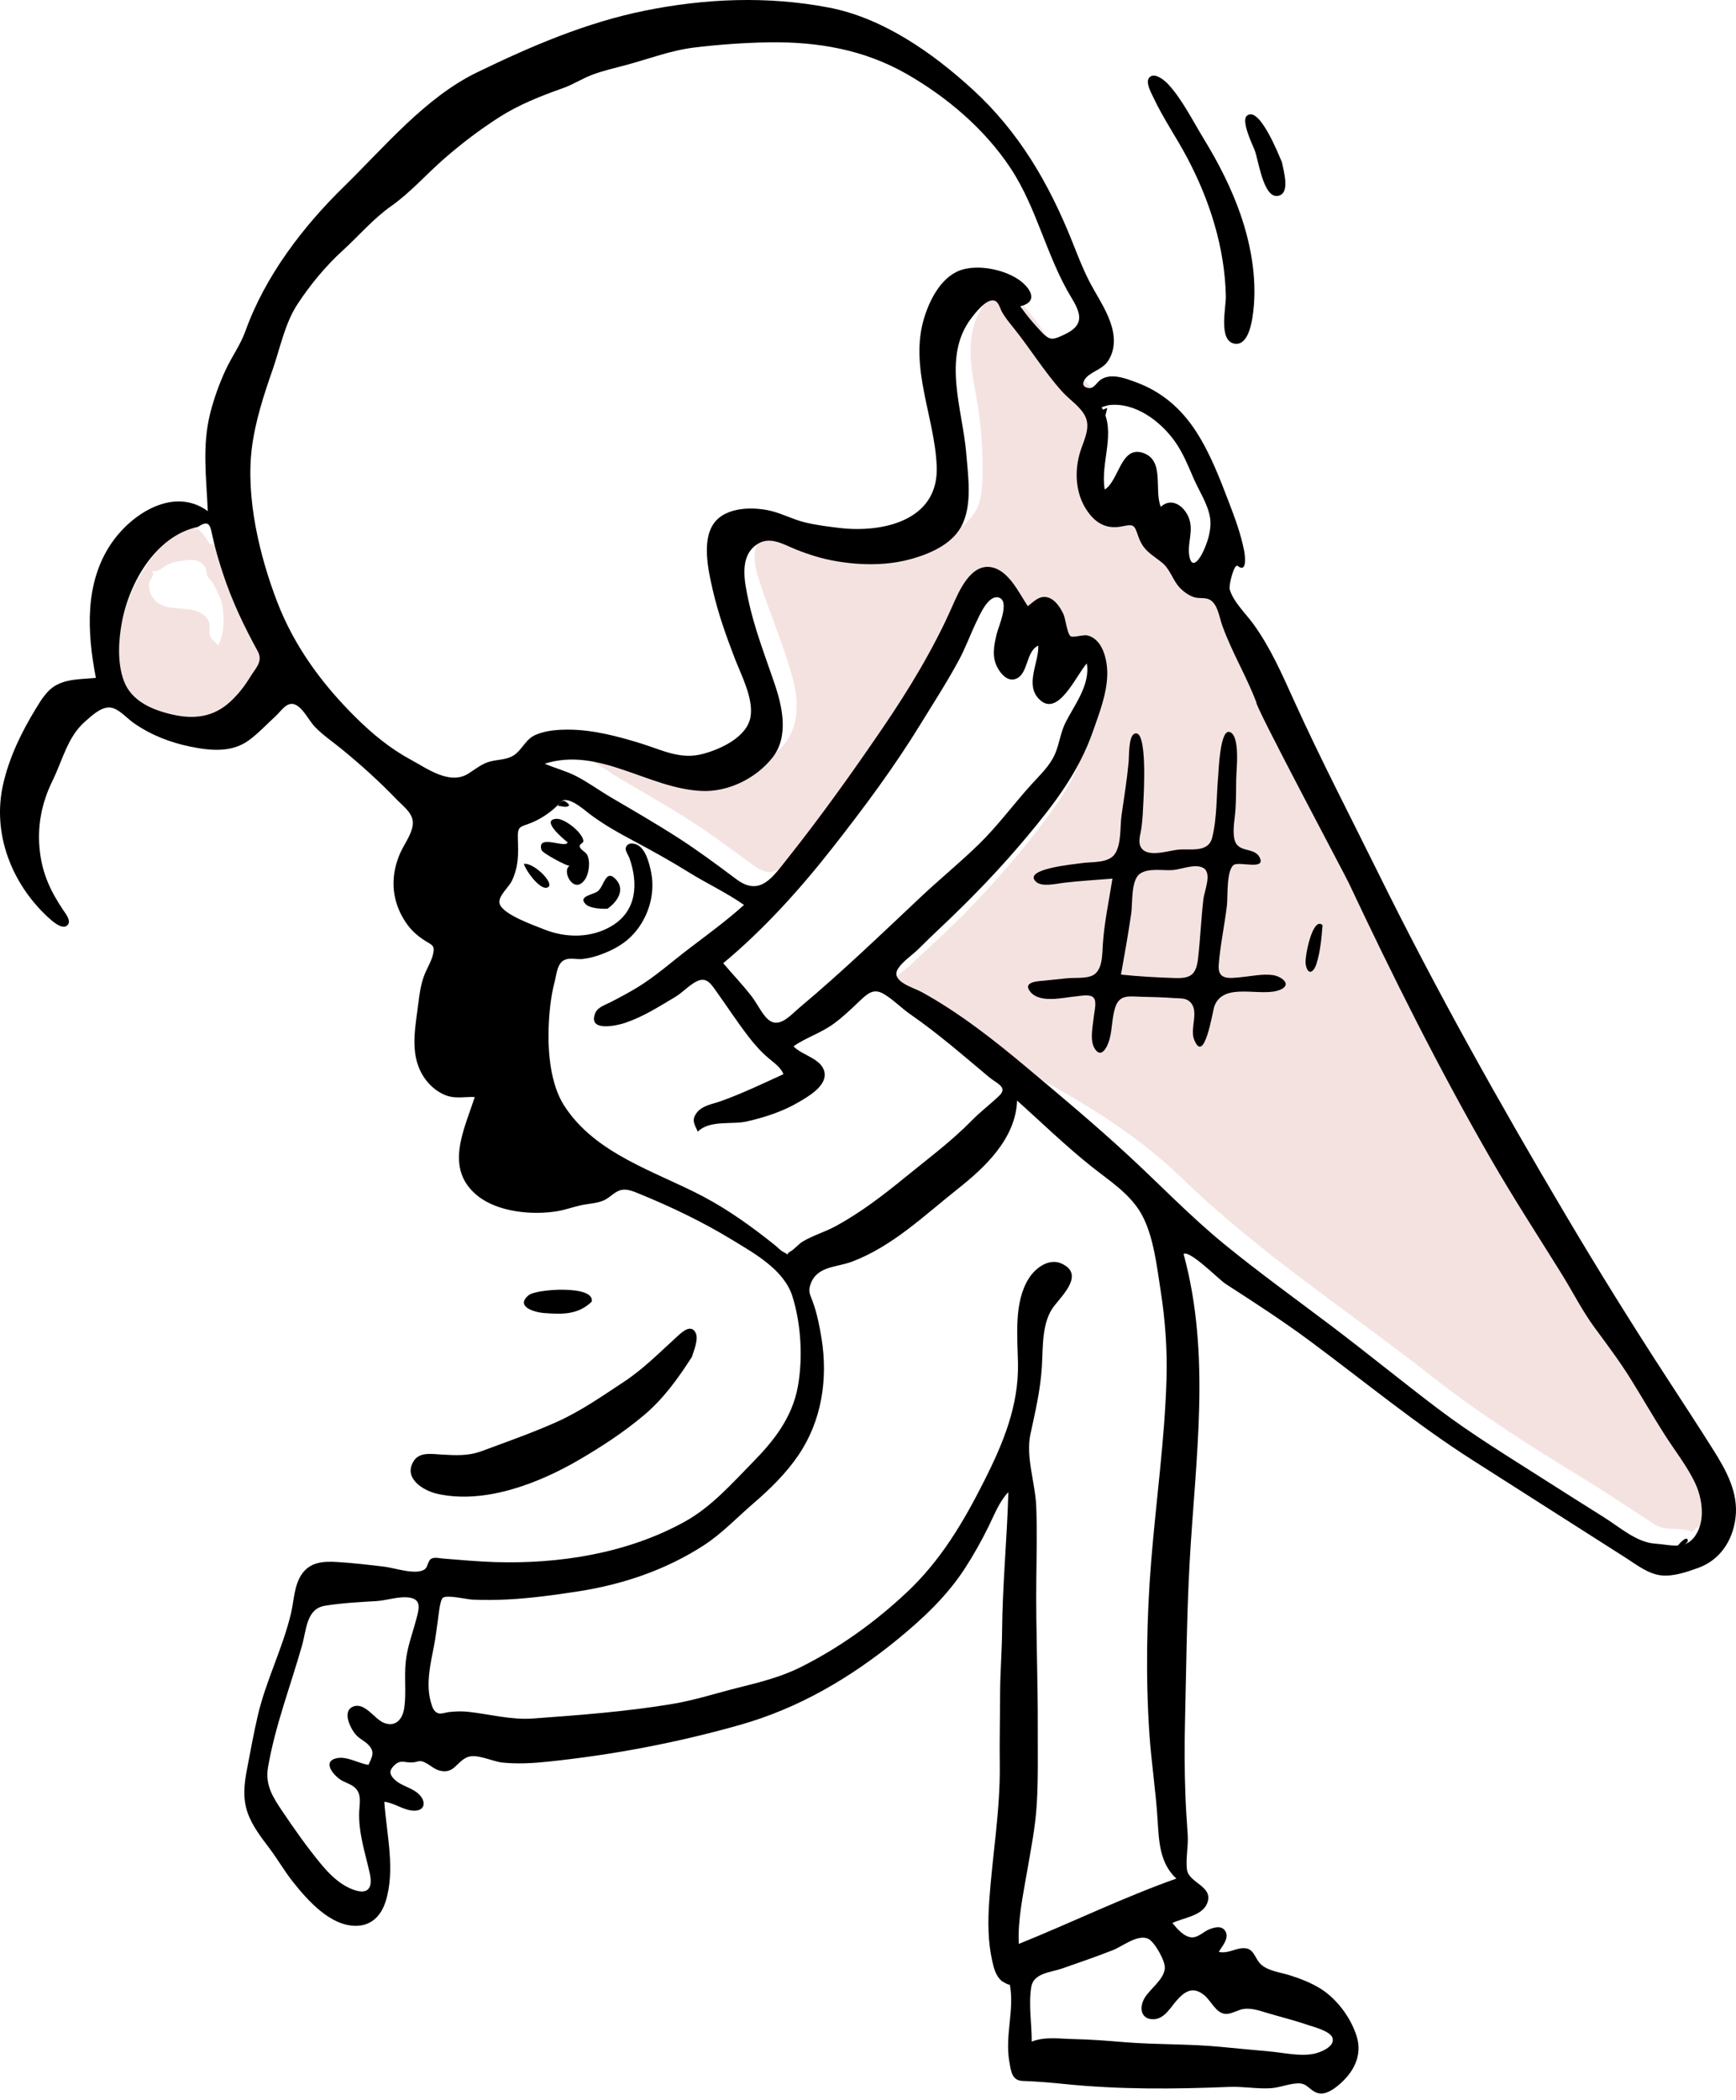 <svg width="220" height="266" viewBox="0 0 220 266" fill="none" xmlns="http://www.w3.org/2000/svg">
<path fill-rule="evenodd" clip-rule="evenodd" d="M126.671 36.71C128.093 36.549 128.296 38.591 128.49 39.522C129.038 39.156 129.526 39.506 129.65 38.651C131.384 40.574 132.773 42.782 134.312 44.871C135.789 46.876 138.098 48.471 139.375 50.578C140.459 52.367 138.67 55.084 138.449 56.992C138.2 59.142 138.73 61.602 140.117 63.242C140.766 64.008 141.559 64.541 142.518 64.746C143.472 64.951 144.379 64.359 145.219 64.485C145.916 64.59 145.946 65.077 146.189 65.802C146.522 66.796 146.947 67.734 147.733 68.432C148.613 69.212 149.557 69.437 150.228 70.485C150.813 71.399 151.145 72.285 152.052 72.92C153.264 73.767 155.207 74.022 155.075 76C155.284 75.825 155.492 75.65 155.7 75.475C156.183 77.117 156.847 78.708 157.556 80.252C157.889 80.976 158.06 81.36 158.043 82.166C158.031 82.696 157.756 83.097 158.053 83.611C158.528 84.433 159.799 84.321 160.379 84.986C160.974 85.667 160.357 86.591 161.044 87.185C160.754 87.279 159.952 87.966 160.254 88.382C160.688 88.981 160.72 88.161 161.024 88.259C161.723 88.486 161.575 89.409 162.12 89.659C162.232 89.711 162.224 89.158 162.218 89.016L162.217 89.01L162.638 89.879C166.178 97.133 170.328 104.044 173.664 111.403L174.06 112.288C180.342 126.504 187.81 140.346 196.068 153.385C198.016 156.461 200.154 159.516 201.955 162.68C203.765 165.859 206.021 168.678 208.023 171.718C210.082 174.845 211.967 178.101 214.043 181.214C215.698 183.697 217.722 186.34 217.695 189.542C217.683 190.965 217.487 192.536 216.192 193.301C216.161 192.714 215.322 193.363 215.122 193.507C214.257 194.131 214.727 194.062 213.794 193.844C212.28 193.49 210.988 193.969 209.587 193.058C206.617 191.126 203.689 189.139 200.666 187.296C194.13 183.311 187.66 179.231 181.597 174.469C170.998 166.144 159.484 158.684 149.744 149.214C140.011 139.752 126.797 134.47 115.248 127.549C114.473 127.085 112.255 126.389 112.459 125.283C112.638 124.313 114.634 122.954 115.334 122.282C117.763 119.952 120.293 117.747 122.636 115.317C126.961 110.831 131.255 105.88 134.725 100.616C136.412 98.055 137.274 95.207 138.259 92.296C139.129 89.726 139.932 86.562 138.521 84.02C137.867 82.842 136.965 82.364 135.703 82.454C134.659 82.528 134.706 82.754 134.292 81.581C133.846 80.319 133.483 78.854 132.288 78.123C131.049 77.365 130.206 78.173 129.203 78.931C128.049 77.167 129.634 75.141 127.307 74.973C124.878 74.796 120.499 76.947 119.66 78.857C117.18 84.507 113.953 89.785 110.482 94.816C106.721 100.269 105.875 101.711 101.73 106.846C100.852 107.933 99.856 109.52 98.619 110.179C97.351 110.856 96.299 110.221 95.227 109.442C92.7 107.607 90.243 105.723 87.612 104.043C84.699 102.183 81.704 100.478 78.732 98.725C77.421 97.952 76.177 97.021 74.826 96.326C73.568 95.679 72.197 95.359 70.909 94.792C75.64 93.299 80.624 95.255 85.102 96.807C87.426 97.612 89.856 98.451 92.338 98.234C94.484 98.047 96.432 96.83 98.129 95.502C101.198 93.1 101.439 89.492 100.438 85.846C99.287 81.649 97.525 77.613 96.195 73.473C95.59 71.59 95.173 69.591 96.55 67.963C97.783 66.508 99.379 66.329 101.061 66.902C105.141 68.291 108.76 69.597 113.133 69.465C116.553 69.362 120.902 68.334 123.205 65.392C124.468 63.78 124.516 61.563 124.521 59.563C124.527 57.193 124.386 54.809 124.073 52.462C123.514 48.275 122.063 44.083 123.882 40.017C124.308 39.064 125.496 36.843 126.671 36.71ZM162.217 88.997L162.217 89.01L162.216 89.007C162.215 88.977 162.216 88.977 162.217 88.997ZM18.704 71.397C19.773 69.831 22.698 66.185 24.931 66.983C25.321 67.122 25.603 67.534 25.86 67.841C26.043 68.091 26.223 68.343 26.403 68.596C26.514 68.928 26.714 69.026 27.003 68.89C27.786 70.038 28.891 70.906 29.342 72.316C29.787 73.714 30.985 75.069 31.69 76.351C32.236 77.342 33.468 79.989 33.373 81.229V84.393C33.262 85.623 31.091 87.823 30.327 88.655C28.431 90.722 26.371 90.986 23.561 90.722C21.18 90.499 18.096 89.659 16.485 87.656C14.938 85.733 14.96 82.754 15.189 80.387C15.509 77.082 16.878 74.07 18.704 71.397ZM26.029 71.921C25.593 71.064 24.639 70.852 23.801 70.954C22.964 71.055 22.002 71.13 21.234 71.526C20.525 71.891 20.166 72.531 19.282 72.316C19.632 72.955 19.005 73.324 18.915 73.9C18.799 74.639 19.024 75.302 19.485 75.863C20.44 77.025 21.867 77.003 23.195 77.116C24.317 77.212 25.698 77.409 26.357 78.522C26.782 79.24 26.397 79.757 26.596 80.478C26.743 81.01 27.356 81.315 27.624 81.771C28.522 80.371 28.491 77.372 27.943 75.876C27.684 75.168 27.195 74.248 26.807 73.627C26.68 73.424 26.38 73.181 26.301 73.013C26.163 72.723 26.179 72.217 26.029 71.921Z" fill="#F4E2E1"/>
<path fill-rule="evenodd" clip-rule="evenodd" d="M130.747 258.634C132.372 257.962 134.376 258.276 136.08 258.308C138.219 258.349 140.364 258.521 142.497 258.698C146.593 259.037 150.668 258.894 154.768 259.299C156.803 259.5 158.84 259.686 160.877 259.87C162.66 260.031 164.731 260.531 166.511 260.171C167.246 260.022 169.23 259.29 168.862 258.151C168.579 257.271 166.345 256.729 165.618 256.479C163.906 255.89 162.139 255.468 160.409 254.943C159.52 254.673 158.635 254.383 157.699 254.477C156.905 254.556 156.069 255.184 155.264 255.111C154.074 255.005 153.461 253.423 152.588 252.725C151.199 251.614 150.168 252.208 149.103 253.432C148.315 254.338 147.565 255.707 146.272 255.788C144.628 255.892 144.308 254.399 145.034 253.133C145.702 251.968 147.522 250.772 147.619 249.319C147.681 248.4 146.293 245.943 145.495 245.593C144.152 245.005 142.253 246.561 141.039 247.039C138.918 247.873 136.754 248.611 134.606 249.364C133.138 249.879 130.958 249.925 130.681 251.746C130.334 254.027 130.757 256.344 130.747 258.634ZM46.698 223.568C47.125 222.567 47.574 221.997 46.72 221.067C46.243 220.548 45.569 220.292 45.099 219.753C44.394 218.942 43.288 216.727 44.801 216.17C46.247 215.636 47.465 217.767 48.629 218.236C50.106 218.83 51.022 217.833 51.233 216.339C51.505 214.419 51.206 212.413 51.422 210.469C51.634 208.563 52.263 206.981 52.746 205.156C53.073 203.919 53.473 202.673 51.989 202.399C50.628 202.148 49.05 202.746 47.67 202.826C45.517 202.951 43.339 203.066 41.205 203.408C38.822 203.789 38.865 206.369 38.267 208.478C36.816 213.591 34.871 218.608 33.965 223.879C33.575 226.152 34.61 227.709 35.815 229.496C37.324 231.733 38.893 233.965 40.602 236.038C41.743 237.422 43.028 238.712 44.69 239.348C46.572 240.069 47.291 239.268 46.857 237.305C46.283 234.712 45.418 232.208 45.52 229.508C45.557 228.525 45.828 227.468 45.158 226.645C44.694 226.075 43.898 225.882 43.292 225.535C42.292 224.962 40.745 223.119 42.691 222.722C44.013 222.453 45.418 223.394 46.698 223.568ZM91.653 122.018C92.841 123.422 94.133 124.765 95.259 126.224C95.905 127.061 96.362 128.067 97.055 128.859C98.573 130.596 100.085 128.672 101.429 127.547C106.715 123.123 111.689 118.328 116.726 113.593C119.125 111.337 121.678 109.256 124.039 106.957C126.431 104.629 128.423 101.902 130.664 99.421C131.74 98.23 133.028 97.048 133.693 95.526C134.259 94.228 134.385 92.816 135.03 91.532C136.149 89.31 138.199 86.729 137.729 84.041C136.344 85.578 134.038 91.085 131.622 88.503C129.897 86.659 131.659 83.934 131.582 81.785C129.945 82.52 130.37 85.503 128.625 86.031C127.68 86.316 126.873 85.411 126.433 84.618C125.671 83.246 125.951 81.811 126.296 80.356C126.532 79.364 128.036 76.094 126.549 75.69C125.26 75.341 124.18 77.85 123.752 78.739C122.969 80.37 122.364 82.056 121.504 83.651C120.022 86.402 118.314 89.029 116.687 91.685C113.334 97.155 109.511 102.289 105.579 107.302C101.378 112.657 96.832 117.706 91.653 122.018ZM128.894 139.414C128.724 144.232 124.814 147.886 121.43 150.565C117.106 153.988 113.118 157.88 107.961 159.828C105.975 160.578 103.496 160.362 102.701 162.728C102.39 163.653 102.672 163.993 103.009 164.924C103.536 166.38 103.853 167.96 104.103 169.493C104.954 174.709 104.127 180.02 101.166 184.363C99.593 186.671 97.582 188.634 95.503 190.423C93.429 192.208 91.467 194.29 89.18 195.767C84.304 198.916 78.886 200.724 73.263 201.594C70.339 202.047 67.402 202.45 64.448 202.61C62.917 202.693 61.382 202.708 59.85 202.637C59.165 202.605 56.618 201.993 56.124 202.408C55.743 202.728 55.573 204.664 55.497 205.198C55.335 206.327 55.208 207.441 54.987 208.56C54.545 210.808 53.949 213.35 54.601 215.617C54.79 216.273 54.943 216.807 55.516 217.027C55.88 217.167 56.524 216.921 56.891 216.881C57.723 216.791 58.508 216.756 59.344 216.849C62.088 217.157 64.783 217.899 67.557 217.697C73.47 217.266 79.389 216.825 85.248 215.846C88.097 215.369 90.832 214.468 93.635 213.771C96.306 213.108 98.976 212.437 101.469 211.191C106.353 208.748 110.868 205.516 114.9 201.731C119.206 197.69 122.055 192.899 124.749 187.553C127.114 182.857 129.109 178.104 129.006 172.69C128.94 169.264 128.476 165.019 130.347 161.998C131.202 160.617 132.926 159.338 134.532 160.068C137.448 161.393 134.694 164.016 133.582 165.453C131.98 167.524 132.195 170.676 132.029 173.208C131.833 176.196 131.199 178.816 130.58 181.706C129.975 184.533 131.196 187.888 131.316 190.773C131.447 193.901 131.361 197.033 131.328 200.162C131.263 206.387 131.536 212.594 131.515 218.818C131.505 222.045 131.583 225.289 131.39 228.512C131.214 231.451 130.646 234.263 130.148 237.149C129.659 239.981 128.947 243.373 129.112 246.252C135.792 243.56 142.294 240.381 149.077 237.976C146.962 236.023 146.868 233.263 146.697 230.509C146.472 226.877 145.908 223.276 145.661 219.644C145.174 212.471 145.311 204.925 145.888 197.76C146.507 190.068 147.604 182.401 147.83 174.676C147.938 170.955 147.666 167.224 147.094 163.552C146.611 160.459 146.193 156.566 144.669 153.825C143.213 151.206 140.536 149.542 138.302 147.758C135.036 145.149 132.011 142.215 128.894 139.414ZM129.298 38.801C130.135 39.998 131.079 41.103 132.08 42.149C133.111 43.229 133.551 42.99 134.785 42.429C137.24 41.312 137.193 40.02 135.823 37.781C132.644 32.587 131.439 26.402 128.075 21.314C124.761 16.301 119.941 12.251 114.881 9.361C109.451 6.259 103.566 5.272 97.445 5.364C94.317 5.412 91.169 5.64 88.061 6.011C85.037 6.372 82.347 7.423 79.42 8.216C77.947 8.615 76.427 8.946 74.994 9.495C73.737 9.976 72.607 10.719 71.337 11.168C68.557 12.152 65.76 13.251 63.252 14.859C60.799 16.432 58.59 18.109 56.363 20.04C54.056 22.039 52.053 24.363 49.559 26.119C47.288 27.717 45.482 29.871 43.423 31.744C41.272 33.701 39.288 36.1 37.674 38.573C36.096 40.991 35.495 44.12 34.542 46.848C33.432 50.022 32.332 53.416 31.914 56.781C31.135 63.053 32.883 70.383 35.106 76.187C37.305 81.927 40.868 86.716 45.12 90.919C47.193 92.969 49.455 94.829 51.989 96.199C54.156 97.372 56.983 99.48 59.342 98.007C60.298 97.41 61.073 96.717 62.178 96.448C63.385 96.155 64.567 96.275 65.542 95.338C66.37 94.542 66.766 93.581 67.854 93.1C69.143 92.53 70.668 92.426 72.049 92.43C75.149 92.441 78.252 93.263 81.21 94.174C83.922 95.009 86.192 96.268 89.072 95.505C91.213 94.938 94.647 93.431 95.108 90.833C95.521 88.511 93.929 85.509 93.128 83.43C92.02 80.559 91.016 77.734 90.32 74.715C89.769 72.323 88.903 68.496 90.46 66.309C91.989 64.161 95.526 64.187 97.724 64.727C99.164 65.081 100.488 65.794 101.929 66.154C103.397 66.52 104.915 66.704 106.413 66.883C111.602 67.505 118.985 66.1 118.708 59.08C118.462 52.824 115.206 46.552 117.113 40.288C117.89 37.734 119.478 34.781 122.122 34.107C124.219 33.573 127.053 34.133 128.903 35.294C130.387 36.226 131.858 38.178 129.298 38.801ZM25.093 66.747C19.862 67.827 16.403 73.664 15.444 78.841C15.01 81.186 14.856 83.979 15.696 86.249C16.665 88.865 19.402 89.957 21.817 90.506C24.578 91.133 27.025 90.888 29.214 88.861C30.176 87.97 30.991 86.932 31.683 85.798C32.389 84.638 33.373 83.793 32.662 82.497C30.9 79.285 29.396 76.129 28.235 72.596C27.717 71.019 27.257 69.478 26.913 67.854C26.64 66.565 26.508 65.778 25.093 66.747ZM70.904 101.785C69.892 102.817 68.729 103.639 67.422 104.194C65.989 104.802 65.555 104.51 65.626 106.265C65.704 108.203 65.718 109.754 64.883 111.557C64.493 112.401 63.05 113.54 63.322 114.49C63.714 115.853 67.72 117.231 68.889 117.707C71.686 118.848 74.948 118.871 77.588 117.26C80.654 115.388 80.925 111.995 79.77 108.711C79.647 108.361 79.199 107.768 79.309 107.386C79.511 106.685 80.345 106.786 80.823 107.054C81.861 107.635 82.294 109.403 82.518 110.507C83.114 113.454 82.018 116.646 79.934 118.677C78.875 119.709 77.551 120.398 76.2 120.895C75.433 121.177 74.629 121.4 73.819 121.487C73.165 121.556 72.339 121.338 71.714 121.535C70.613 121.883 70.564 123.321 70.288 124.372C69.797 126.25 69.591 128.283 69.527 130.227C69.422 133.37 69.776 137.375 71.484 140.039C75.469 146.257 83.175 148.415 89.192 151.615C92.391 153.316 95.357 155.453 98.205 157.737C98.486 157.962 98.907 158.405 99.245 158.581C100.386 159.175 99.389 158.959 100.12 158.566C100.683 158.263 101.164 157.607 101.746 157.264C103.085 156.475 104.589 156.049 105.951 155.304C109.117 153.57 111.919 151.419 114.729 149.123C117.609 146.77 120.526 144.621 123.153 141.943C124.26 140.814 125.508 139.883 126.631 138.803C127.763 137.714 126.315 137.262 125.356 136.46C122.094 133.733 118.872 130.919 115.389 128.508C114.226 127.704 113.201 126.619 111.989 125.908C110.723 125.166 109.971 125.831 108.974 126.775C107.884 127.806 106.845 128.818 105.632 129.701C104.03 130.867 102.167 131.428 100.557 132.538C101.591 133.684 104.112 134.067 104.478 135.803C104.849 137.562 102.374 138.935 101.218 139.615C99.175 140.814 96.923 141.543 94.647 142.063C92.754 142.496 89.946 141.844 88.429 143.357C87.996 142.389 87.591 141.882 88.303 140.956C89.014 140.031 90.282 139.871 91.286 139.515C93.996 138.554 96.666 137.273 99.29 136.072C98.941 135.209 98.071 134.619 97.408 134.057C96.461 133.255 95.665 132.366 94.894 131.369C93.424 129.466 92.105 127.437 90.704 125.479C90.097 124.63 89.542 123.781 88.433 124.252C87.454 124.667 86.498 125.744 85.557 126.301C83.428 127.562 81.567 128.773 79.224 129.576C78.28 129.899 74.414 130.82 75.442 128.319C75.747 127.577 76.766 127.272 77.393 126.947C78.552 126.348 79.708 125.737 80.825 125.052C83.119 123.646 85.142 121.83 87.289 120.195C89.657 118.391 92.066 116.64 94.289 114.635C92.077 113.084 89.623 111.948 87.335 110.529C85.023 109.094 82.693 107.798 80.302 106.524C78.397 105.51 76.462 104.428 74.726 103.117C74.035 102.596 71.661 100.429 70.904 101.785ZM140.462 51.33C140.171 51.407 139.883 51.495 139.597 51.593C141.536 54.732 139.395 58.618 140.002 62.015C141.793 60.894 142.027 56.534 144.746 57.34C147.673 58.209 146.217 62.024 147.103 64.206C148.487 62.925 150.102 64.122 150.673 65.641C151.291 67.287 150.434 68.806 150.722 70.435C151.02 72.121 151.91 71.015 152.403 70.021C153.031 68.754 153.581 67.041 153.349 65.591C153.067 63.829 151.949 62.19 151.257 60.589C150.569 58.998 149.917 57.374 148.921 55.963C147.035 53.29 143.759 50.889 140.462 51.33ZM159.216 88.972C157.95 85.627 156.077 82.563 154.879 79.191C154.529 78.205 154.334 76.633 153.408 76.026C152.8 75.627 151.99 75.866 151.319 75.651C150.65 75.438 149.945 74.928 149.465 74.402C148.588 73.439 148.303 72.118 147.268 71.28C145.933 70.198 144.901 69.784 144.265 67.976C143.766 66.557 143.765 66.349 142.266 66.665C140.629 67.011 139.299 66.588 138.17 65.234C136.257 62.942 136.046 59.712 136.984 56.946C137.423 55.652 138.187 54.146 137.553 52.791C136.963 51.533 135.532 50.63 134.625 49.626C132.333 47.091 130.539 44.124 128.389 41.464C127.875 40.827 127.349 40.192 126.952 39.463C126.701 38.999 126.552 38.202 125.968 38.071C124.963 37.845 123.561 39.684 123.055 40.355C119.355 45.257 122.003 51.935 122.453 57.462C122.682 60.277 123.198 63.651 122.019 66.301C120.908 68.799 118.096 70.045 115.726 70.741C112.53 71.679 109.096 71.637 105.844 71.068C104.14 70.77 102.505 70.26 100.892 69.615C99.242 68.955 97.526 67.819 95.844 69.017C93.674 70.564 94.344 73.667 94.821 75.928C95.6 79.623 96.96 83.069 98.163 86.618C99.173 89.598 99.991 93.338 97.867 96.005C95.746 98.669 92.227 100.336 88.953 100.198C82.164 99.911 75.967 94.552 69.03 96.744C70.333 97.315 71.711 97.65 72.985 98.303C74.522 99.091 75.945 100.139 77.438 101.016C80.303 102.698 83.178 104.357 85.978 106.159C88.508 107.788 90.9 109.572 93.315 111.377C96.324 113.626 97.909 111.135 99.839 108.706C104.053 103.403 108.064 97.787 111.893 92.168C115.222 87.282 118.311 82.181 120.718 76.723C121.58 74.77 123.03 71.457 125.55 71.843C127.788 72.184 129.092 75.043 130.249 76.792C131.056 76.18 131.748 75.361 132.838 75.698C133.742 75.977 134.367 76.959 134.767 77.796C135.042 78.371 135.229 80.311 135.689 80.603C136.016 80.811 137.267 80.365 137.824 80.501C139.731 80.968 140.341 83.563 140.322 85.365C140.295 87.848 139.315 90.332 138.512 92.632C136.712 97.786 133.627 101.815 130.227 105.888C126.777 110.022 123.165 113.768 119.273 117.436C118.312 118.341 117.361 119.257 116.425 120.19C115.657 120.955 114.441 121.751 113.84 122.65C112.728 124.313 115.703 125.068 116.81 125.676C121.574 128.295 125.964 131.744 130.159 135.261C134.485 138.888 138.836 142.529 142.993 146.372C147.06 150.132 150.901 154.139 155.183 157.635C159.583 161.227 164.193 164.543 168.714 167.96C173.24 171.382 177.643 174.981 182.164 178.406C186.581 181.754 191.323 184.623 195.97 187.595C198.4 189.151 200.844 190.683 203.285 192.218C205.26 193.459 207.403 195.388 209.744 195.545C211.853 195.686 213.854 196.508 215.114 194.08C216.071 192.237 215.675 189.702 214.837 187.911C213.814 185.726 212.214 183.717 210.929 181.695C209.451 179.369 208.079 176.976 206.621 174.639C205.222 172.398 203.667 170.329 202.107 168.217C200.525 166.076 199.324 163.662 197.914 161.395C194.901 156.548 191.802 151.789 188.945 146.834C182.392 135.469 176.524 123.736 170.916 111.828C170.422 110.778 158.893 89.159 159.216 88.972ZM149.99 158.844C153.512 171.731 151.481 184.836 150.759 197.946C150.394 204.574 150.338 211.244 150.176 217.882C150.098 221.109 150.103 224.338 150.23 227.563C150.293 229.185 150.405 230.802 150.515 232.422C150.611 233.854 150.248 235.437 150.419 236.819C150.637 238.588 153.956 238.936 152.937 241.207C152.252 242.731 149.857 242.964 148.574 243.606C149.144 244.306 150.037 245.352 150.989 245.418C151.846 245.477 152.508 244.69 153.276 244.393C153.958 244.129 154.897 243.872 155.328 244.715C155.779 245.598 154.834 246.579 154.46 247.263C155.731 247.523 156.609 246.72 157.755 246.794C158.96 246.872 159.015 248.127 159.807 248.854C160.713 249.685 162.295 249.864 163.412 250.213C164.712 250.62 166.018 251.124 167.201 251.83C169.317 253.092 171.134 255.476 171.916 257.916C172.726 260.445 171.461 262.634 169.576 264.186C168.874 264.764 167.867 265.436 166.936 265.124C165.872 264.768 165.706 263.851 164.409 263.919C163.244 263.98 162.138 264.472 160.967 264.535C159.246 264.628 157.526 264.296 155.803 264.366C148.85 264.649 141.896 264.712 134.955 264.004C133.159 263.821 131.398 263.671 129.628 263.611C128.251 263.565 128.136 262.478 127.903 261.113C127.339 257.817 128.585 254.573 127.968 251.37C128.009 251.582 127.034 251.032 126.917 250.927C126.201 250.29 125.962 249.384 125.749 248.442C125.182 245.936 125.188 243.382 125.363 240.826C125.762 235.023 126.782 229.274 126.698 223.441C126.656 220.501 126.74 217.568 126.741 214.629C126.742 211.93 126.972 209.265 126.994 206.585C127.041 200.707 127.625 194.895 127.788 189.023C126.633 190.214 126.02 191.873 125.286 193.358C124.383 195.185 123.376 196.992 122.273 198.691C119.996 202.2 116.941 205.056 113.777 207.645C107.737 212.586 101.176 216.412 93.777 218.507C85.766 220.776 77.666 222.307 69.408 223.167C67.497 223.367 65.566 223.474 63.651 223.277C62.397 223.148 60.358 222.076 59.167 222.62C57.813 223.239 57.541 224.726 55.765 224.309C55.088 224.15 54.597 223.67 54.004 223.348C53.131 222.872 53.096 223.2 52.264 223.261C51.335 223.328 50.778 222.837 49.968 223.629C49.281 224.301 49.348 224.772 49.976 225.402C50.858 226.286 52.271 226.434 53.154 227.358C54.013 228.256 53.859 229.36 52.532 229.374C51.196 229.387 50.009 228.38 48.704 228.249C48.982 232.337 50.144 236.905 48.855 240.916C48.258 242.776 46.975 243.975 45.062 243.962C41.862 243.941 39.055 240.824 37.127 238.396C36.062 237.054 35.198 235.546 34.169 234.171C33.117 232.765 31.989 231.351 31.387 229.651C30.747 227.841 30.934 226.026 31.292 224.169C31.735 221.871 32.147 219.549 32.683 217.272C33.722 212.858 35.812 208.828 36.867 204.426C37.266 202.761 37.261 200.807 38.268 199.379C39.334 197.867 40.994 197.77 42.639 197.867C44.676 197.986 46.711 198.225 48.737 198.469C50.016 198.623 52.82 199.6 53.861 198.767C54.219 198.481 54.22 197.73 54.639 197.47C55.043 197.22 55.696 197.4 56.138 197.435C58.325 197.606 60.532 197.815 62.724 197.883C70.87 198.135 79.467 196.791 86.741 192.784C90.116 190.925 92.687 187.998 95.4 185.233C98.068 182.515 100.393 179.589 101.111 175.642C101.766 172.039 101.518 167.73 100.43 164.243C99.369 160.845 95.606 158.788 92.868 157.113C89.07 154.79 85.038 152.865 80.946 151.197C80.297 150.932 79.507 150.595 78.793 150.731C77.917 150.897 77.329 151.7 76.532 152.055C75.585 152.476 74.423 152.478 73.424 152.725C72.454 152.963 71.51 153.291 70.523 153.449C67.415 153.945 63.047 153.549 60.478 151.447C56.279 148.012 58.816 143.149 60.165 138.968C58.739 138.917 57.551 139.27 56.19 138.624C54.833 137.98 53.773 136.84 53.155 135.412C52.03 132.814 52.68 129.829 53.011 127.12C53.161 125.895 53.333 124.68 53.774 123.529C54.116 122.638 54.678 121.789 54.885 120.847C55.113 119.809 54.817 119.748 53.999 119.252C52.739 118.487 51.831 117.607 51.06 116.264C49.549 113.633 49.511 110.762 50.749 107.995C51.251 106.875 52.447 105.335 52.31 104.027C52.194 102.902 50.99 102.026 50.282 101.289C48.094 99.013 45.768 96.913 43.342 94.928C42.208 94 40.959 93.158 39.929 92.104C39.174 91.332 38.407 89.652 37.374 89.246C36.341 88.84 35.653 90.062 34.933 90.717C33.81 91.738 32.735 92.912 31.512 93.797C29.318 95.385 26.598 95.088 24.121 94.581C21.534 94.051 19.133 93.118 16.927 91.579C16.051 90.967 15.027 89.725 13.947 89.626C12.795 89.52 11.542 90.733 10.718 91.461C8.567 93.363 7.922 96.317 6.669 98.871C5.27 101.724 4.676 104.685 5.056 107.893C5.399 110.778 6.448 112.958 8.01 115.289C8.333 115.771 9.089 116.682 8.537 117.215C7.86 117.867 6.475 116.559 6.021 116.136C1.512 111.938 -1.051 105.611 0.413 99.278C1.198 95.877 2.736 92.731 4.52 89.805C5.279 88.56 6.02 87.316 7.34 86.681C8.843 85.959 10.545 86.045 12.15 85.871C11.04 80.118 10.693 73.858 14.104 68.844C16.722 64.996 22.083 61.629 26.332 64.749C26.157 60.508 25.586 56.48 26.652 52.304C27.131 50.432 27.785 48.611 28.59 46.87C29.378 45.163 30.466 43.715 31.103 41.938C33.615 34.93 38.435 28.669 43.584 23.64C48.788 18.555 53.895 12.352 60.45 9.171C67.289 5.852 74.254 2.869 81.669 1.361C89.366 -0.204 97.277 -0.526 105.03 0.957C111.827 2.256 118.117 6.625 123.26 11.334C129.129 16.709 132.918 23.188 135.915 30.693C136.573 32.342 137.208 34.004 138.015 35.58C138.911 37.328 140.062 38.954 140.721 40.83C141.308 42.502 141.407 44.317 140.361 45.812C139.625 46.863 138.116 47.1 137.472 48.062C137.147 48.546 137.18 49.007 137.894 49.152C138.631 49.301 138.983 48.43 139.513 48.081C140.832 47.212 142.693 47.953 144.027 48.446C147.19 49.617 149.666 51.719 151.559 54.634C153.37 57.423 154.573 60.592 155.769 63.711C156.523 65.678 157.242 67.633 157.657 69.718C157.813 70.502 158.031 72.628 156.86 71.697C156.386 71.319 155.707 74.185 155.835 74.642C156.28 76.229 157.868 77.718 158.802 79.003C161 82.024 162.471 85.409 164.021 88.826C167.378 96.226 171.116 103.409 174.707 110.681C182.021 125.49 190.014 139.729 198.398 153.884C202.551 160.896 206.834 167.789 211.274 174.603C213.233 177.61 215.199 180.618 217.115 183.655C218.744 186.236 220.352 189.11 219.933 192.331C219.549 195.281 217.894 197.65 215.217 198.615C213.783 199.132 212.08 199.727 210.545 199.569C208.866 199.395 207.385 198.206 205.986 197.314C199.557 193.212 193.126 189.113 186.692 185.018C179.497 180.439 172.916 175.002 166.051 169.91C162.558 167.319 158.956 164.985 155.317 162.64C154.497 162.112 150.779 158.328 149.99 158.844Z" fill="black"/>
<path fill-rule="evenodd" clip-rule="evenodd" d="M87.688 171.881C85.93 174.621 84.082 177.196 81.608 179.274C79.002 181.464 76.277 183.238 73.367 184.937C68.235 187.933 61.356 190.586 55.396 189.228C53.701 188.842 50.989 187.272 52.463 185.03C53.203 183.904 54.792 184.197 55.917 184.259C57.729 184.36 59.313 184.469 61.05 183.823C64.24 182.637 67.452 181.518 70.567 180.122C73.584 178.769 76.231 176.913 78.999 175.091C81.595 173.381 83.575 171.335 85.856 169.269C86.48 168.703 87.554 167.713 88.145 168.813C88.572 169.608 87.922 171.104 87.688 171.881Z" fill="black"/>
<path fill-rule="evenodd" clip-rule="evenodd" d="M158.706 40.3C158.509 41.487 157.978 43.848 156.401 43.526C154.389 43.114 155.38 38.945 155.35 37.529C155.216 31.362 153.317 25.432 150.504 20.085C149.106 17.427 147.383 14.968 146.112 12.234C145.865 11.703 145.116 10.385 145.66 9.808C146.314 9.116 147.567 10.161 148.028 10.655C149.809 12.565 151.227 15.429 152.602 17.676C154.438 20.677 156.059 23.846 157.223 27.211C158.629 31.276 159.419 35.99 158.706 40.3Z" fill="black"/>
<path fill-rule="evenodd" clip-rule="evenodd" d="M162.467 20.578C162.655 21.648 163.574 24.558 161.934 24.816C160.076 25.108 159.498 20.26 158.982 18.975C158.71 18.298 157.26 15.315 158.016 14.666C159.59 13.315 162.094 19.718 162.467 20.578Z" fill="black"/>
<path fill-rule="evenodd" clip-rule="evenodd" d="M74.987 164.894C73.223 166.596 71.175 166.496 68.948 166.334C67.817 166.252 65.198 165.543 67.018 164.058C67.969 163.283 75.428 162.749 74.987 164.894Z" fill="black"/>
<path fill-rule="evenodd" clip-rule="evenodd" d="M212.463 196.052C212.588 195.788 213.647 194.522 213.875 195.034C214.091 195.517 212.742 196.038 212.463 196.052Z" fill="black"/>
<path fill-rule="evenodd" clip-rule="evenodd" d="M72.138 101.974C71.921 102.447 71.014 102.034 70.702 102.106C71.126 101.145 71.631 101.351 72.138 101.974Z" fill="black"/>
<path fill-rule="evenodd" clip-rule="evenodd" d="M140.325 51.674C140.231 52.053 140.137 52.433 140.043 52.813C139.898 52.528 139.753 52.244 139.607 51.959C139.847 51.864 140.086 51.769 140.325 51.674Z" fill="black"/>
<path fill-rule="evenodd" clip-rule="evenodd" d="M142.06 123.458C144.324 123.7 146.596 123.822 148.869 123.896C150.788 123.958 151.576 123.574 151.821 121.463C152.112 118.96 152.211 116.434 152.501 113.93C152.633 112.793 153.675 110.519 152.42 109.91C151.368 109.4 149.726 110.131 148.624 110.217C147.396 110.313 145.544 109.916 144.459 110.687C143.298 111.511 143.551 114.395 143.353 115.749C142.976 118.33 142.522 120.893 142.06 123.458ZM140.98 111.301C138.928 111.465 136.868 111.594 134.822 111.826C133.911 111.929 132.068 112.406 131.3 111.705C129.498 110.058 136.233 109.48 136.997 109.35C138.285 109.131 140.488 109.422 141.314 108.135C142.13 106.862 141.924 104.724 142.135 103.246C142.453 101.022 142.816 98.802 143.028 96.563C143.099 95.811 142.998 93.326 143.748 92.956C145.473 92.108 144.931 100.854 144.902 101.511C144.854 102.64 144.801 103.774 144.652 104.893C144.568 105.524 144.274 106.377 144.455 107.011C144.975 108.829 147.93 107.78 149.275 107.636C150.783 107.473 153.113 108.091 153.612 106.121C154.239 103.646 154.148 100.834 154.38 98.287C154.445 97.582 154.613 92.322 155.839 92.73C157.208 93.185 156.674 97.581 156.661 98.713C156.647 99.99 156.652 101.268 156.57 102.543C156.497 103.689 156.192 105.093 156.417 106.228C156.813 108.218 159.042 107.16 159.688 108.742C160.303 110.247 156.953 109.067 156.327 109.584C155.393 110.356 155.618 113.58 155.484 114.709C155.191 117.188 154.629 119.764 154.446 122.236C154.302 124.187 155.784 123.928 157.292 123.787C158.585 123.666 160.006 123.341 161.302 123.523C162.344 123.67 163.799 124.686 162.283 125.362C159.912 126.419 155.085 124.259 153.894 127.47C153.669 128.076 152.624 135.1 151.31 131.632C150.761 130.183 152.105 127.909 150.672 126.798C150.175 126.413 149.434 126.481 148.857 126.439C147.437 126.334 146.008 126.298 144.585 126.267C143.166 126.236 141.892 125.933 141.344 127.579C140.917 128.86 140.964 130.295 140.623 131.607C140.368 132.59 139.528 134.311 138.657 132.703C138.084 131.646 138.522 129.8 138.635 128.651C138.692 128.075 139.016 126.885 138.603 126.402C138.161 125.883 136.977 126.164 136.417 126.211C134.801 126.346 131.791 127.17 130.554 125.618C129.519 124.32 131.671 124.295 132.516 124.207C133.388 124.117 134.259 124.033 135.13 123.936C136.089 123.829 137.358 123.972 138.26 123.654C139.775 123.12 139.667 120.939 139.767 119.524C139.961 116.761 140.549 114.032 140.98 111.301Z" fill="black"/>
<path fill-rule="evenodd" clip-rule="evenodd" d="M167.603 117.202C167.48 118.798 167.317 120.587 166.83 122.103C166.462 123.249 165.719 123.597 165.465 122.138C165.305 121.213 166.372 116.001 167.603 117.202Z" fill="black"/>
<path fill-rule="evenodd" clip-rule="evenodd" d="M71.932 106.697C71.328 106.238 68.466 103.822 70.535 103.727C71.591 103.678 73.867 105.517 73.932 106.537C73.948 106.795 73.428 106.928 73.456 107.178C73.51 107.652 74.174 107.877 74.388 108.254C74.859 109.086 74.663 110.73 74.055 111.521C72.666 113.325 71.125 110.271 72.2 109.672C71.96 109.806 68.747 108.076 68.626 107.686C67.965 105.546 71.77 107.562 71.932 106.697Z" fill="black"/>
<path fill-rule="evenodd" clip-rule="evenodd" d="M76.975 115.12C76.241 115.144 74.766 115.091 74.217 114.536C73.194 113.504 75.188 113.367 75.771 112.887C76.589 112.214 76.749 110.025 78.033 111.379C79.305 112.723 78.186 114.286 76.975 115.12Z" fill="black"/>
<path fill-rule="evenodd" clip-rule="evenodd" d="M66.393 109.435C67.72 109.229 70.672 112.258 69.24 112.459C68.291 112.592 66.6 110.244 66.393 109.435Z" fill="black"/>
</svg>
